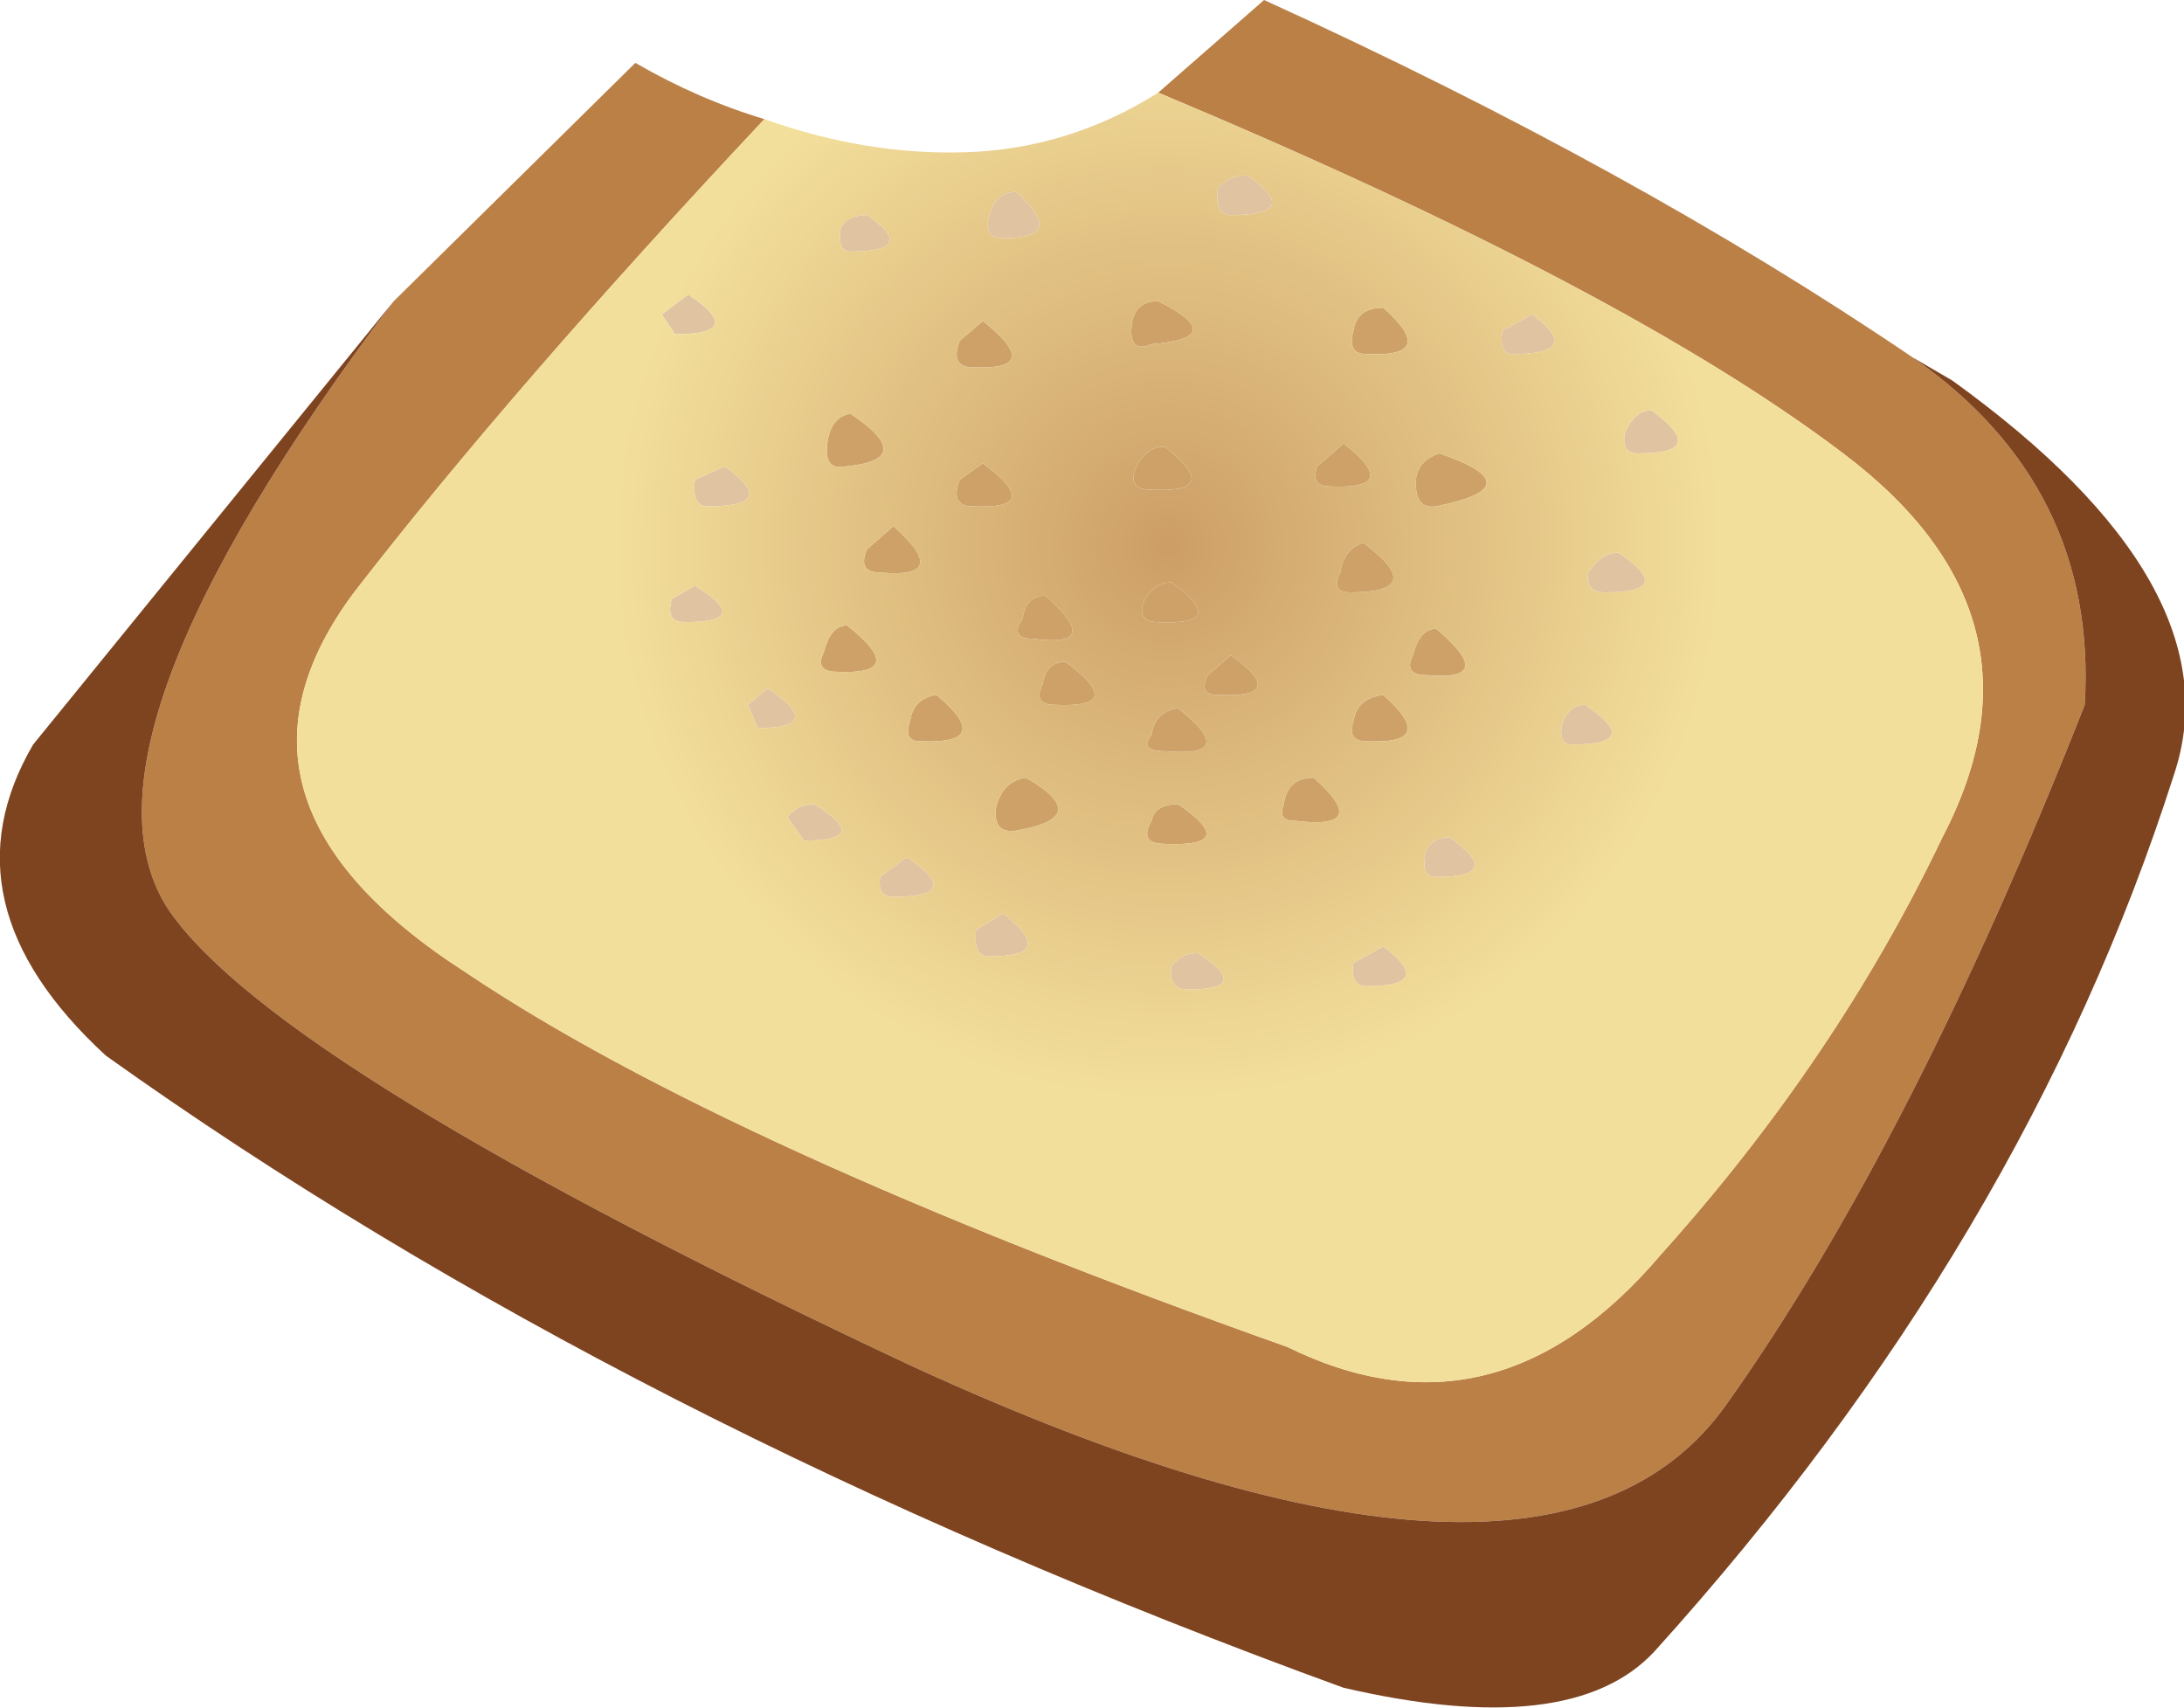 <?xml version="1.0" encoding="UTF-8" standalone="no"?>
<svg xmlns:xlink="http://www.w3.org/1999/xlink" height="25.8px" width="33.0px" xmlns="http://www.w3.org/2000/svg">
  <g transform="matrix(1.0, 0.0, 0.0, 1.0, 12.0, 1.55)">
    <path d="M5.5 -0.15 L7.1 -1.55 Q12.7 1.0 16.9 3.85 19.7 5.8 19.5 9.1 16.9 15.7 14.1 19.65 11.4 23.5 1.8 19.1 -7.8 14.6 -9.45 12.2 -11.1 9.7 -6.05 3.0 L-2.4 -0.6 Q-1.45 -0.05 -0.45 0.25 -4.25 4.3 -6.65 7.4 -9.0 10.55 -4.95 13.15 -1.0 15.8 7.45 18.8 10.6 20.35 13.1 17.4 15.75 14.45 17.35 11.1 19.1 7.75 15.85 5.3 12.55 2.8 5.5 -0.15" fill="#bb8046" fill-rule="evenodd" stroke="none"/>
    <path d="M-6.05 3.0 Q-11.1 9.7 -9.45 12.2 -7.8 14.6 1.8 19.1 11.4 23.5 14.1 19.65 16.9 15.7 19.5 9.1 19.7 5.8 16.9 3.85 L17.5 4.2 Q21.8 7.3 20.85 10.15 18.6 17.2 13.0 23.4 11.75 24.75 8.3 23.95 -2.55 20.0 -10.4 14.4 -12.9 12.1 -11.5 9.7 L-6.05 3.0" fill="#7e4420" fill-rule="evenodd" stroke="none"/>
    <path d="M12.55 5.0 Q12.7 4.65 12.95 4.65 13.85 5.3 12.75 5.3 12.5 5.3 12.55 5.0 M11.15 3.2 Q11.95 3.8 10.85 3.8 10.65 3.8 10.7 3.45 L11.15 3.2 M12.45 6.8 Q13.35 7.4 12.25 7.4 11.95 7.4 12.0 7.1 12.2 6.8 12.45 6.8 M11.75 9.7 Q11.55 9.7 11.6 9.4 11.7 9.1 11.95 9.1 12.85 9.7 11.75 9.7 M6.4 1.3 Q6.55 1.1 6.85 1.1 7.7 1.7 6.6 1.7 6.35 1.7 6.4 1.3 M2.95 1.7 Q3.05 1.35 3.35 1.35 4.15 2.05 3.15 2.05 2.85 2.05 2.95 1.7 M0.7 1.9 Q0.8 1.7 1.1 1.7 1.9 2.25 0.85 2.25 0.65 2.25 0.7 1.9 M0.15 11.15 L-0.1 10.8 Q0.05 10.6 0.3 10.6 1.2 11.15 0.15 11.15 M1.3 11.7 L1.7 11.4 Q2.6 12.0 1.5 12.0 1.25 12.0 1.3 11.7 M9.55 11.3 Q9.65 11.1 9.9 11.1 10.75 11.7 9.7 11.7 9.45 11.7 9.55 11.3 M3.15 12.25 Q4.0 12.9 2.95 12.9 2.7 12.9 2.75 12.5 L3.15 12.25 M5.7 13.05 Q5.85 12.85 6.1 12.85 6.95 13.4 5.95 13.4 5.65 13.4 5.7 13.05 M8.45 13.0 L8.9 12.75 Q9.7 13.35 8.65 13.35 8.4 13.35 8.45 13.0 M-2.0 3.2 L-1.6 2.9 Q-0.7 3.5 -1.8 3.5 L-2.0 3.2 M-1.05 5.5 Q-0.2 6.1 -1.3 6.1 -1.55 6.1 -1.5 5.7 L-1.05 5.5 M-1.85 7.5 L-1.5 7.3 Q-0.6 7.85 -1.65 7.85 -1.95 7.85 -1.85 7.5 M-0.55 9.45 L-0.7 9.1 -0.4 8.85 Q0.5 9.45 -0.55 9.45" fill="#cea169" fill-opacity="0.631" fill-rule="evenodd" stroke="none"/>
    <path d="M5.6 5.2 Q6.5 5.9 5.4 5.85 5.05 5.85 5.15 5.55 5.3 5.2 5.6 5.2 M5.5 3.0 Q6.6 3.55 5.4 3.65 5.05 3.8 5.1 3.35 5.15 3.0 5.5 3.0 M9.75 5.3 Q11.2 5.8 9.7 6.1 9.35 6.15 9.4 5.65 9.45 5.4 9.75 5.3 M8.3 5.15 Q9.2 5.85 8.1 5.8 7.8 5.8 7.9 5.5 L8.3 5.15 M8.9 3.1 Q9.75 3.85 8.65 3.8 8.35 3.8 8.45 3.45 8.5 3.1 8.9 3.1 M0.5 5.15 Q0.55 4.75 0.85 4.7 1.9 5.4 0.75 5.5 0.45 5.55 0.5 5.15 M2.85 5.45 Q3.8 6.15 2.7 6.1 2.35 6.1 2.5 5.7 L2.85 5.45 M2.5 3.6 L2.85 3.3 Q3.8 4.05 2.7 4.0 2.35 4.0 2.5 3.6 M3.45 7.8 Q3.5 7.45 3.8 7.45 4.7 8.25 3.6 8.1 3.25 8.1 3.45 7.8 M3.75 8.8 Q3.8 8.45 4.1 8.45 5.05 9.15 3.95 9.1 3.6 9.1 3.75 8.8 M1.3 7.1 Q0.95 7.1 1.1 6.75 L1.5 6.4 Q2.4 7.2 1.3 7.1 M0.45 8.3 Q0.55 7.9 0.8 7.9 1.75 8.65 0.65 8.6 0.3 8.6 0.45 8.3 M1.75 9.35 Q1.8 9.0 2.15 8.95 3.05 9.7 1.9 9.65 1.65 9.65 1.75 9.35 M3.05 10.65 Q3.15 10.25 3.5 10.2 4.55 10.8 3.35 11.0 3.0 11.05 3.05 10.65 M9.35 8.35 Q9.45 7.95 9.7 7.95 10.65 8.75 9.55 8.65 9.2 8.65 9.35 8.35 M8.4 7.4 Q8.1 7.4 8.25 7.1 8.3 6.75 8.6 6.65 9.6 7.4 8.4 7.4 M5.3 7.5 Q5.45 7.25 5.7 7.25 6.6 7.9 5.5 7.85 5.15 7.85 5.3 7.5 M6.25 8.65 L6.6 8.35 Q7.5 9.0 6.4 8.95 6.1 8.95 6.25 8.65 M5.4 10.85 Q5.45 10.6 5.8 10.6 6.75 11.25 5.6 11.2 5.2 11.2 5.4 10.85 M7.4 10.6 Q7.45 10.2 7.85 10.2 8.75 11.0 7.55 10.85 7.3 10.85 7.4 10.6 M5.4 9.55 Q5.45 9.2 5.8 9.15 6.75 9.9 5.6 9.8 5.2 9.8 5.4 9.55 M8.45 9.35 Q8.5 9.0 8.9 8.95 9.75 9.7 8.65 9.65 8.35 9.65 8.45 9.35" fill="#cea169" fill-rule="evenodd" stroke="none"/>
    <path d="M5.5 -0.15 Q12.55 2.8 15.85 5.3 19.1 7.75 17.35 11.1 15.75 14.45 13.1 17.4 10.6 20.35 7.45 18.8 -1.0 15.8 -4.95 13.15 -9.0 10.55 -6.65 7.4 -4.25 4.3 -0.45 0.25 1.1 0.8 2.6 0.75 4.15 0.7 5.5 -0.15 M6.4 1.3 Q6.35 1.7 6.6 1.7 7.7 1.7 6.85 1.1 6.55 1.1 6.4 1.3 M11.75 9.7 Q12.85 9.7 11.95 9.1 11.7 9.1 11.6 9.4 11.55 9.7 11.75 9.7 M12.45 6.8 Q12.2 6.8 12.0 7.1 11.95 7.4 12.25 7.4 13.35 7.4 12.45 6.8 M11.15 3.2 L10.7 3.45 Q10.65 3.8 10.85 3.8 11.95 3.8 11.15 3.2 M12.55 5.0 Q12.5 5.3 12.75 5.3 13.85 5.3 12.95 4.65 12.7 4.65 12.55 5.0 M8.9 3.1 Q8.5 3.1 8.45 3.45 8.35 3.8 8.65 3.8 9.75 3.85 8.9 3.1 M8.3 5.15 L7.9 5.5 Q7.8 5.8 8.1 5.8 9.2 5.85 8.3 5.15 M9.75 5.3 Q9.45 5.4 9.4 5.65 9.35 6.15 9.7 6.1 11.2 5.8 9.75 5.3 M5.5 3.0 Q5.15 3.0 5.1 3.35 5.05 3.8 5.4 3.65 6.6 3.55 5.5 3.0 M5.6 5.2 Q5.3 5.2 5.15 5.55 5.05 5.85 5.4 5.85 6.5 5.9 5.6 5.2 M0.7 1.9 Q0.65 2.25 0.85 2.25 1.9 2.25 1.1 1.7 0.8 1.7 0.7 1.9 M2.95 1.7 Q2.85 2.05 3.15 2.05 4.15 2.05 3.35 1.35 3.05 1.35 2.95 1.7 M0.45 8.3 Q0.3 8.6 0.65 8.6 1.75 8.65 0.8 7.9 0.55 7.9 0.45 8.3 M1.3 7.1 Q2.4 7.2 1.5 6.4 L1.1 6.75 Q0.95 7.1 1.3 7.1 M3.75 8.8 Q3.6 9.1 3.95 9.1 5.05 9.15 4.1 8.45 3.8 8.45 3.75 8.8 M3.45 7.8 Q3.25 8.1 3.6 8.1 4.7 8.25 3.8 7.45 3.5 7.45 3.45 7.8 M2.5 3.6 Q2.35 4.0 2.7 4.0 3.8 4.05 2.85 3.3 L2.5 3.6 M2.85 5.45 L2.5 5.7 Q2.35 6.1 2.7 6.1 3.8 6.15 2.85 5.45 M0.5 5.15 Q0.45 5.55 0.75 5.5 1.9 5.4 0.85 4.7 0.55 4.75 0.5 5.15 M1.3 11.7 Q1.25 12.0 1.5 12.0 2.6 12.0 1.7 11.4 L1.3 11.7 M0.15 11.15 Q1.2 11.15 0.3 10.6 0.05 10.6 -0.1 10.8 L0.15 11.15 M5.4 9.55 Q5.2 9.8 5.6 9.8 6.75 9.9 5.8 9.15 5.45 9.2 5.4 9.55 M7.4 10.6 Q7.3 10.85 7.55 10.85 8.75 11.0 7.85 10.2 7.45 10.2 7.4 10.6 M5.4 10.85 Q5.2 11.2 5.6 11.2 6.75 11.25 5.8 10.6 5.45 10.6 5.4 10.85 M6.25 8.65 Q6.1 8.95 6.4 8.95 7.5 9.0 6.6 8.35 L6.25 8.65 M5.3 7.5 Q5.15 7.85 5.5 7.85 6.6 7.9 5.7 7.25 5.45 7.25 5.3 7.5 M8.4 7.4 Q9.6 7.4 8.6 6.65 8.3 6.75 8.25 7.1 8.1 7.4 8.4 7.4 M9.35 8.35 Q9.2 8.65 9.55 8.65 10.65 8.75 9.7 7.95 9.45 7.95 9.35 8.35 M3.05 10.65 Q3.0 11.05 3.35 11.0 4.55 10.8 3.5 10.2 3.15 10.25 3.05 10.65 M1.75 9.35 Q1.65 9.65 1.9 9.65 3.05 9.7 2.15 8.95 1.8 9.0 1.75 9.35 M9.55 11.3 Q9.45 11.7 9.7 11.7 10.75 11.7 9.9 11.1 9.65 11.1 9.55 11.3 M8.45 9.35 Q8.35 9.65 8.65 9.65 9.75 9.7 8.9 8.95 8.5 9.0 8.45 9.35 M8.45 13.0 Q8.4 13.35 8.65 13.35 9.7 13.35 8.9 12.75 L8.45 13.0 M5.7 13.05 Q5.65 13.4 5.95 13.4 6.95 13.4 6.1 12.85 5.85 12.85 5.7 13.05 M3.15 12.25 L2.75 12.5 Q2.7 12.9 2.95 12.9 4.0 12.9 3.15 12.25 M-0.55 9.45 Q0.5 9.45 -0.4 8.85 L-0.7 9.1 -0.55 9.45 M-1.85 7.5 Q-1.95 7.85 -1.65 7.85 -0.6 7.85 -1.5 7.3 L-1.85 7.5 M-1.05 5.5 L-1.5 5.7 Q-1.55 6.1 -1.3 6.1 -0.2 6.1 -1.05 5.5 M-2.0 3.2 L-1.8 3.5 Q-0.7 3.5 -1.6 2.9 L-2.0 3.2" fill="url(#gradient0)" fill-rule="evenodd" stroke="none"/>
  </g>
  <defs>
    <radialGradient cx="0" cy="0" gradientTransform="matrix(0.017, 0.0, 0.0, 0.017, 5.65, 6.7)" gradientUnits="userSpaceOnUse" id="gradient0" r="819.2" spreadMethod="pad">
      <stop offset="0.008" stop-color="#cd9f67"/>
      <stop offset="0.604" stop-color="#f3df9c"/>
      <stop offset="0.984" stop-color="#f3df9c"/>
    </radialGradient>
  </defs>
</svg>
